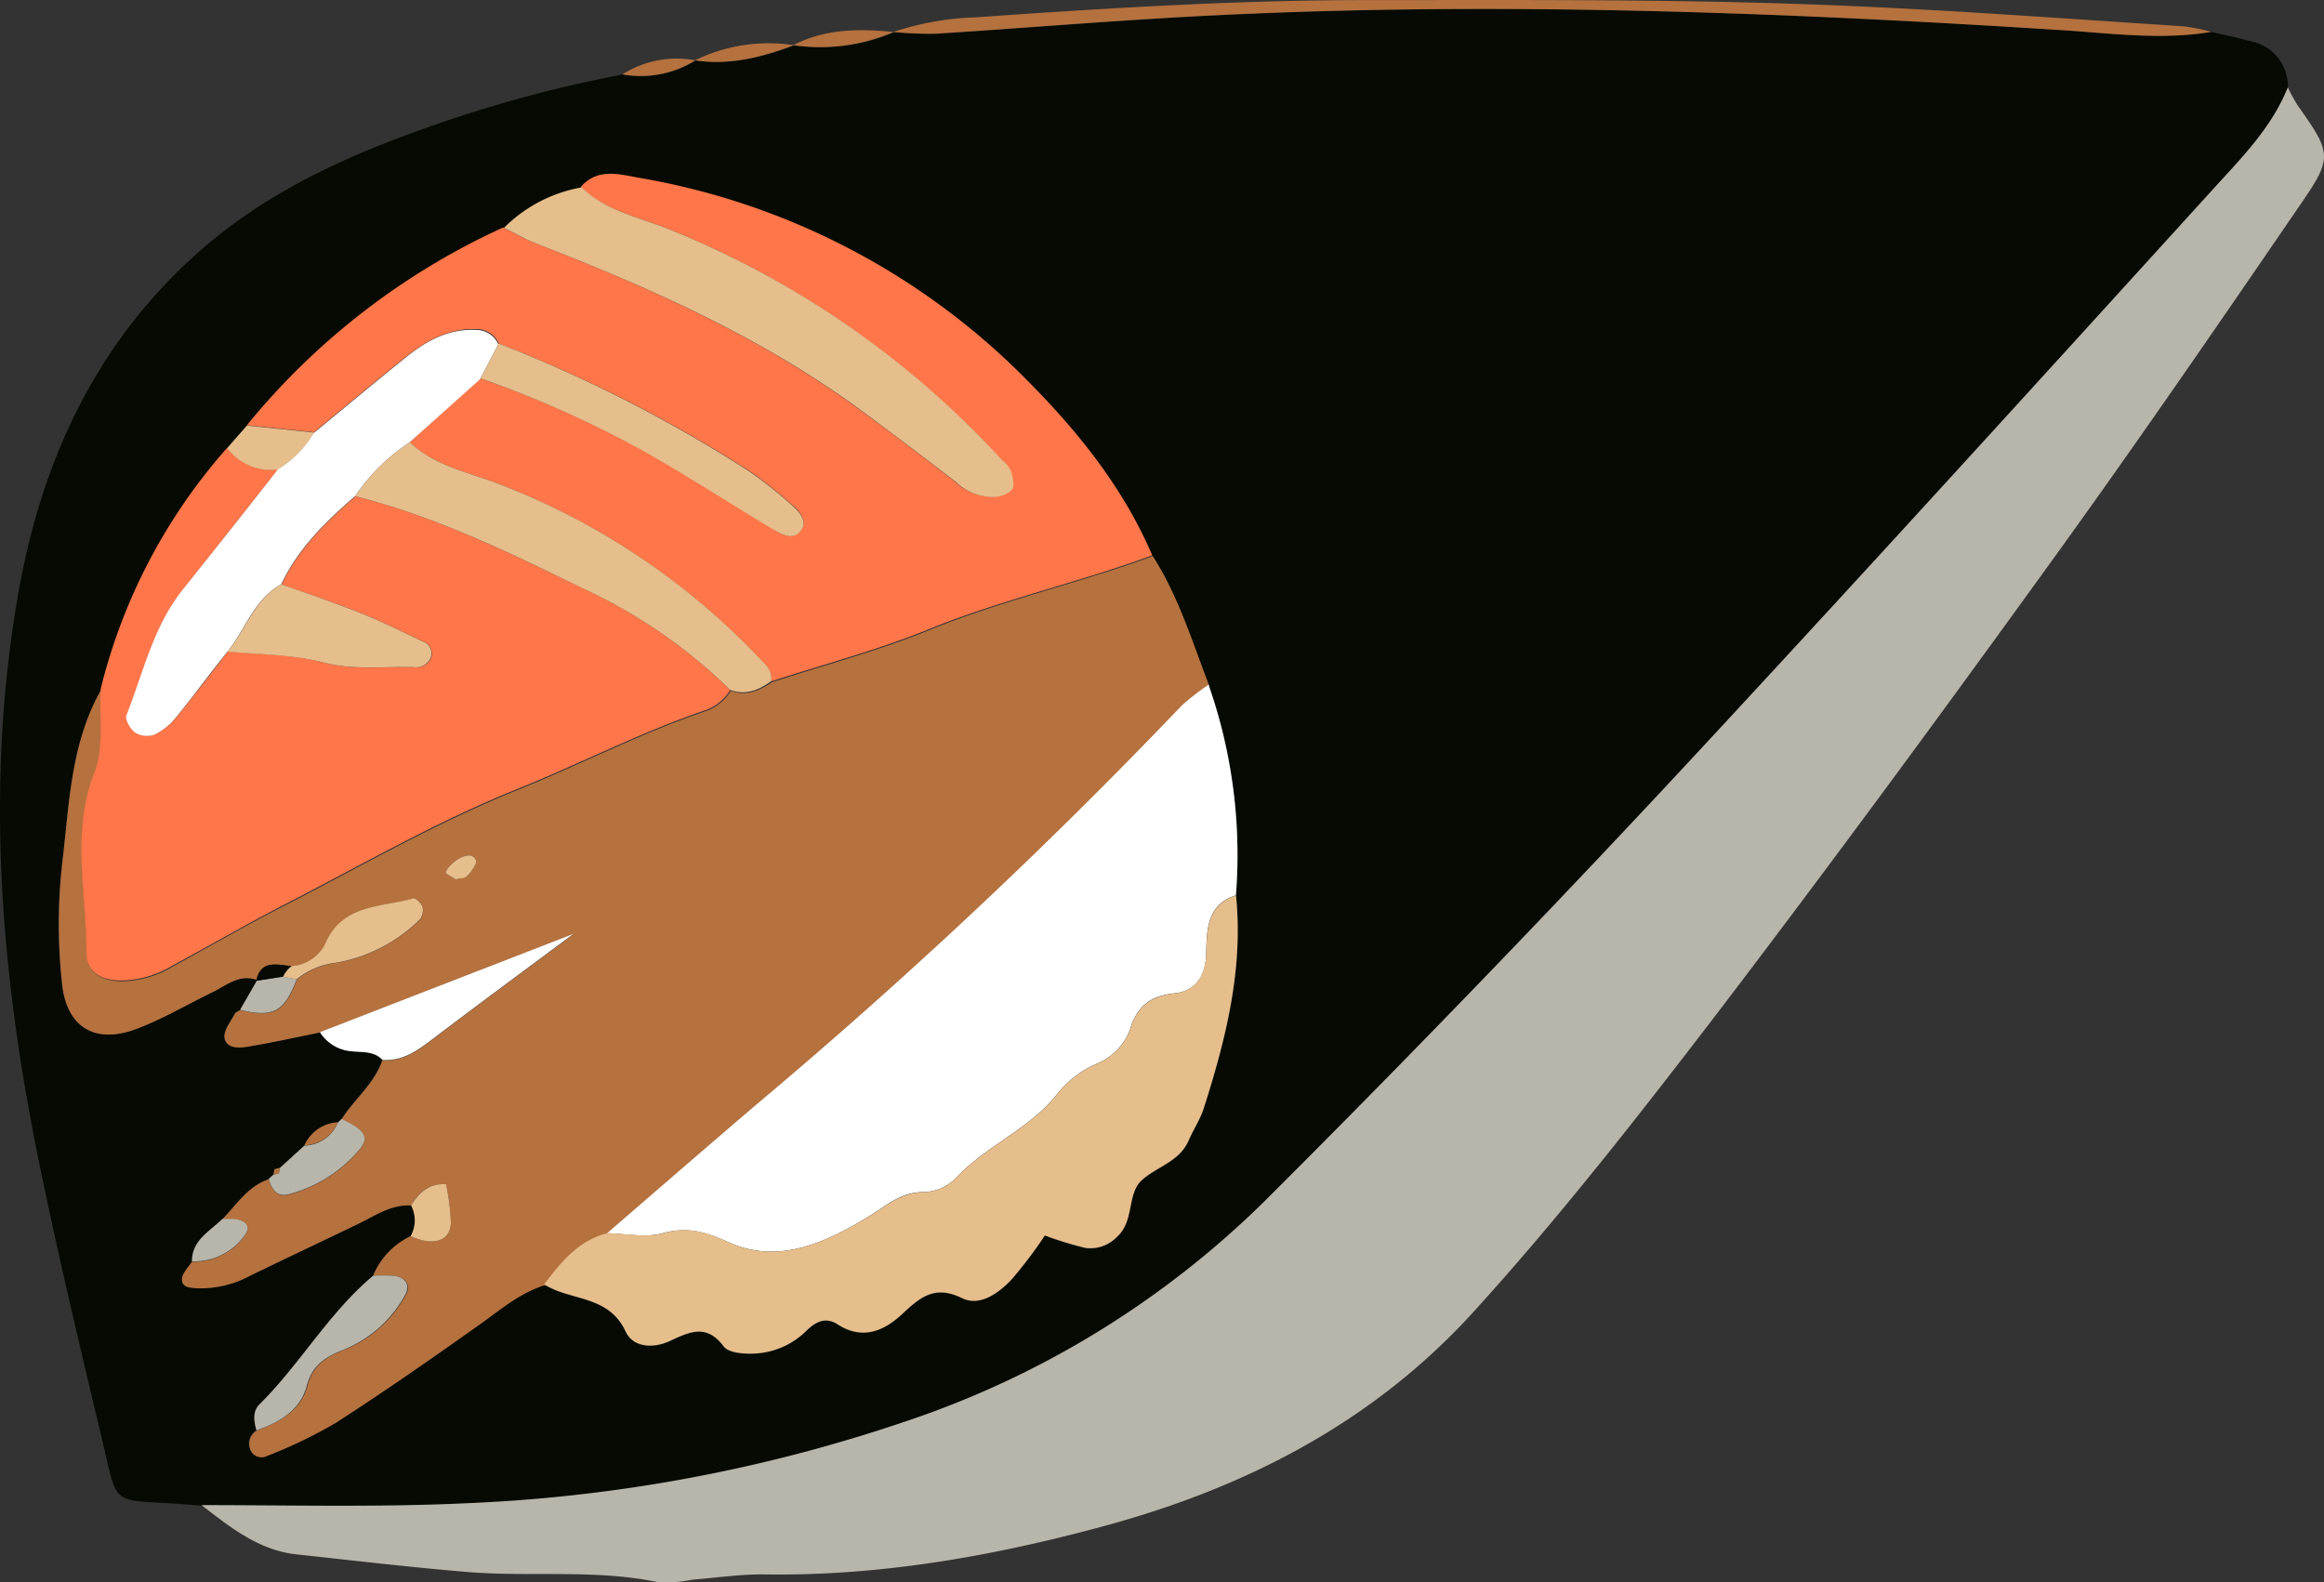 <svg xmlns="http://www.w3.org/2000/svg" width="254.958" height="173.618" viewBox="0 0 254.958 173.618">
  <rect x="0" y="0" width="254.958" height="173.618" fill="#333333" stroke="none"/>
  <g id="s9" transform="translate(-6690.573 -4462.619)">
    <path id="Path_330" data-name="Path 330" d="M-1432.14,736.36c1.49.35,3,.66,4.47,1.06a5,5,0,0,1,3.94,5.08c-1.76,4.41-5.06,7.72-8.16,11.13-18.24,20-36.47,40.1-54.89,60q-24,25.83-48.87,50.75a102.24,102.24,0,0,1-39.82,24.53,171.57,171.57,0,0,1-47.76,8.93c-9.78.47-19.59.17-29.38.22-1-.08-2.06-.17-3.09-.23-6.9-.45-6.09.23-7.81-7-2.39-10-4.79-20.08-6.87-30.19-4.25-20.65-6-41.48-2.38-62.38,2.55-14.85,8.65-28.07,20.34-38.19,6.75-5.83,14.66-9.62,22.94-12.63a145.247,145.247,0,0,1,23.09-6.41,11.29,11.29,0,0,0,8-1.54h0c3.79.58,7.35-.35,10.85-1.66h0a20.371,20.371,0,0,0,11-1.45h0a41.907,41.907,0,0,0,4.61.19c8.5-.54,17-1.24,25.49-1.74,32.79-1.94,65.54-.73,98.28,1.36C-1443,736.53-1437.55,737.27-1432.14,736.36ZM-1637.66,856a4.25,4.25,0,0,0-3.65,2.51L-1644,861l-.6.15-.13.6-.51.47c-2.29.78-3.53,2.8-5.1,4.41-1.41,1.34-3.32,2.32-3.32,4.66-.38.61-1,1.2-1.09,1.85-.08,1,.89,1,1.64,1.07a11.589,11.589,0,0,0,5.93-1.43c3.93-1.9,7.88-3.77,11.81-5.66,1.84-.88,3.56-2.11,5.75-2a3.51,3.51,0,0,1-.05,3.37,8.33,8.33,0,0,0-4.12,4.35c-4.86,4.07-8,9.67-12.46,14.08-.78.76-.61,1.85-.34,2.84a1.71,1.71,0,0,0-.76,2,1.3,1.3,0,0,0,.718.836,1.3,1.3,0,0,0,1.1-.016,53.006,53.006,0,0,0,7.55-3.63c5.36-3.45,10.59-7.1,15.79-10.79,2.29-1.62,4.41-3.48,7.16-4.33a14.641,14.641,0,0,0,1.38.67c2.78,1.06,6,1.07,7.59,4.53.77,1.69,3,1.84,4.82,1,2.11-1,4-2,5.93.61.56.75,2.39.83,3.61.75a8.62,8.62,0,0,0,5.48-2.52c1-.93,2.06-1.54,3.41-.66,2.65,1.72,5,.74,7-1.08s3.55-3.29,6.58-1.83c2,1,4-.49,5.47-2a49.009,49.009,0,0,0,3.67-4.85,39,39,0,0,0,4.46,1.37,4.06,4.06,0,0,0,3.48-1.25c1.89-1.7,1.06-4.69,2.69-6.18s4.14-2,5.15-4.38c.51-1.18,1.25-2.27,1.64-3.48,2.43-7.6,4.37-15.29,3.55-23.39a56.48,56.48,0,0,0-3-23.1c-1.87-4.82-3.36-9.8-6.19-14.2-3.08-7.19-7.82-13.2-13.22-18.73a78.2,78.2,0,0,0-42.91-22.62c-2.2-.4-4.59-1.18-6.47,1a16,16,0,0,0-8.61,4.44,78.168,78.168,0,0,0-28.11,21.7l-2.17,2.47a62.381,62.381,0,0,0-13.82,26.41c-3.4,6-3.5,12.72-4.3,19.23a59.754,59.754,0,0,0,0,13c.48,4.88,3.65,6.74,8.15,5,2.86-1.08,5.53-2.67,8.29-4,1.57-.76,3-2.09,5-1.36l-1.89,3.28c-.21.13-.51.22-.61.42-.44.85-1.23,1.8-1.12,2.61.16,1.17,1.53,1.14,2.46,1,2.69-.44,5.36-1,8-1.57a4.53,4.53,0,0,0,3.52,2.1c1.14.13,2.41,0,3.33.93-.87,2.59-3.06,4.27-4.47,6.49Z" transform="translate(8365.291 3729.758)" fill="#060a02"/>
    <path id="Path_331" data-name="Path 331" d="M-1652.61,898c9.79,0,19.6.25,29.38-.22a171.57,171.57,0,0,0,47.76-8.93,102.241,102.241,0,0,0,39.82-24.53q24.95-24.9,48.87-50.75c18.42-19.87,36.65-39.93,54.89-60,3.1-3.41,6.4-6.72,8.16-11.13a18.667,18.667,0,0,0,1.09,2c3.69,5.21,3.85,5.69.38,10.73-9,13.15-18.06,26.35-27.41,39.29-12.07,16.71-24.27,33.33-36.77,49.72-8.43,11-17,22-26.37,32.34-11.31,12.56-25.66,19.79-41.61,24-11.95,3.19-24.15,5.3-36.63,5.08-2.56,0-5.13.37-7.7.58a14.292,14.292,0,0,1-3.82.27c-6.9-1.44-13.91-.54-20.84-1.11-6.16-.51-12.3-1.23-18.44-1.9C-1646.13,903.1-1649.35,900.52-1652.61,898Z" transform="translate(8365.291 3729.758)" fill="#b8b5aa"/>
    <path id="Path_332" data-name="Path 332" d="M-1432.14,736.36c-5.41.91-10.83.17-16.21-.18-32.74-2.09-65.49-3.3-98.28-1.36-8.51.5-17,1.2-25.49,1.74a41.907,41.907,0,0,1-4.61-.19,31.778,31.778,0,0,1,9.11-1.61c14.19-1,28.37-1.88,42.6-1.89,18.1,0,36.2-.14,54.28.69,11.88.54,23.74,1.42,35.6,2.19a21,21,0,0,1,3,.61Z" transform="translate(8365.291 3729.758)" fill="#b5713e"/>
    <path id="Path_333" data-name="Path 333" d="M-1587.62,737.82c-3.5,1.31-7.06,2.24-10.85,1.66a18.3,18.3,0,0,1,10.85-1.66Z" transform="translate(8365.291 3729.758)" fill="#b5713e"/>
    <path id="Path_334" data-name="Path 334" d="M-1576.69,736.37a20.37,20.37,0,0,1-11,1.45C-1584.18,736-1580.46,736-1576.69,736.37Z" transform="translate(8365.291 3729.758)" fill="#b5713e"/>
    <path id="Path_335" data-name="Path 335" d="M-1598.43,739.48a11.29,11.29,0,0,1-8,1.54,11.09,11.09,0,0,1,8-1.54Z" transform="translate(8365.291 3729.758)" fill="#b5713e"/>
    <path id="Path_336" data-name="Path 336" d="M-1633.79,872.84a8.33,8.33,0,0,1,4.12-4.35c2.47,1.11,4.32.59,4.42-1.4a24.186,24.186,0,0,0-.54-4.31c-2-.08-3,1-3.83,2.34-2.19-.12-3.91,1.11-5.75,2-3.93,1.89-7.88,3.76-11.81,5.66a11.59,11.59,0,0,1-5.93,1.43c-.75-.06-1.72-.08-1.64-1.07.06-.65.71-1.24,1.09-1.85a6.79,6.79,0,0,0,5.7-2.74c.89-1.07.22-1.69-.92-1.89a10.173,10.173,0,0,0-1.46,0c1.57-1.61,2.81-3.63,5.1-4.41.31,1,.84,2,2.09,1.71a15.17,15.17,0,0,0,7.72-4.77c1.3-1.42.89-2.23-1.81-3.52,1.41-2.22,3.6-3.9,4.48-6.48,2.21.16,3.84-1,5.49-2.28,4.85-3.68,9.75-7.3,15.47-11.55l-27.82,10.79c-2.67.53-5.34,1.13-8,1.57-.93.15-2.3.18-2.46-1-.11-.81.68-1.76,1.12-2.61.1-.2.4-.29.61-.42,3.65.88,4.83.24,6.22-3.36a8.14,8.14,0,0,1,4.12-1.79,17.26,17.26,0,0,0,9.39-4.8,1.62,1.62,0,0,0,.27-1.38c-.12-.39-.76-1-1-.91-3.53,1-7.81.6-9.68,5a4.43,4.43,0,0,1-3.68,2.42c-1.58-.12-3.37-.76-3.89,1.63l.13-.1c-2-.73-3.41.6-5,1.36-2.76,1.34-5.43,2.93-8.29,4-4.5,1.69-7.67-.17-8.15-5a59.755,59.755,0,0,1,0-13c.8-6.51.9-13.27,4.3-19.23-.18,3.07.38,6.43-.68,9.15-2.58,6.59-.94,13.16-.89,19.73,0,2.09,1.42,3,3.6,3.12a11.14,11.14,0,0,0,5.87-1.65c4-2.17,8-4.5,12.1-6.6,8.47-4.35,16.76-9.15,25.56-12.7,6.88-2.77,13.48-6.2,20.5-8.61a5.191,5.191,0,0,0,3-2.32c1.7.63,3.13,0,4.5-.93,5.77-1.89,11.68-3.44,17.29-5.73,8-3.27,16.43-5.14,24.51-8.11,2.83,4.4,4.32,9.38,6.19,14.2a25.491,25.491,0,0,0-3,2.34,581.338,581.338,0,0,1-46.07,43.27c-5.67,4.82-11.28,9.71-16.92,14.57-3.19.79-5.06,3.19-6.91,5.62-2.75.85-4.87,2.71-7.16,4.33-5.2,3.69-10.43,7.34-15.79,10.79a52.993,52.993,0,0,1-7.55,3.63,1.3,1.3,0,0,1-1.1.016,1.3,1.3,0,0,1-.718-.836,1.69,1.69,0,0,1,.76-2c2.49-.9,4.82-2.21,5.52-4.86.61-2.34,2.08-3.21,4.07-4a13.42,13.42,0,0,0,6.73-6c.6-1.06,0-1.95-1.24-2.1A17.374,17.374,0,0,0-1633.79,872.84Zm9.11-43.49a3.528,3.528,0,0,0,1.33-.49c.33-.31,1-1.3.84-1.64-.38-.8-1.26-.49-1.9-.13a4.69,4.69,0,0,0-1.1.94,1.189,1.189,0,0,0-.31.63,9.322,9.322,0,0,0,1.14.69Z" transform="translate(8365.291 3729.758)" fill="#b5713e"/>
    <path id="Path_337" data-name="Path 337" d="M-1548.31,793.79c-8.08,3-16.51,4.84-24.51,8.11-5.61,2.29-11.52,3.84-17.28,5.72.16-1.19-.68-1.87-1.38-2.59a77.589,77.589,0,0,0-28.65-19.12c-3.29-1.25-6.94-1.95-9.63-4.53l7.73-7a116.608,116.608,0,0,1,18.24,8.11c4.66,2.65,9.17,5.58,13.77,8.34,1,.63,2.4,1.54,3.29,0,.57-.94-.38-2-1.14-2.61a44.824,44.824,0,0,0-4.81-3.8A154.274,154.274,0,0,0-1620,770.55a2.66,2.66,0,0,0-2.42-1.58c-3-.12-5.47,1.23-7.72,3-3.4,2.74-6.75,5.54-10.12,8.31l-7.37-.77a78.089,78.089,0,0,1,28.11-21.69c1.15.56,2.26,1.22,3.45,1.69,12.51,4.86,24.74,10.29,35.64,18.28q5.28,3.87,10.46,7.9a5.891,5.891,0,0,0,4.18,1.66,3,3,0,0,0,2-.79c.32-.45.08-1.41-.12-2.09a3.551,3.551,0,0,0-1-1.2,100.309,100.309,0,0,0-36.52-25.3c-3.26-1.32-6.9-2-9.58-4.59,1.88-2.16,4.27-1.38,6.47-1A78.2,78.2,0,0,1-1561.63,775C-1556.13,780.59-1551.39,786.6-1548.31,793.79Z" transform="translate(8365.291 3729.758)" fill="#fe7649"/>
    <path id="Path_338" data-name="Path 338" d="M-1594.61,808.56a5.19,5.19,0,0,1-3,2.32c-7,2.41-13.62,5.84-20.5,8.61-8.8,3.55-17.09,8.35-25.56,12.7-4.08,2.1-8.05,4.43-12.1,6.6a11.14,11.14,0,0,1-5.87,1.65c-2.18-.09-3.58-1-3.6-3.12,0-6.57-1.69-13.14.89-19.73,1.06-2.72.5-6.08.68-9.15A62.377,62.377,0,0,1-1649.8,782a6,6,0,0,0,5.61,2.34c-3.48,4.4-6.94,8.81-10.44,13.19-3.25,4.08-4.32,9.13-6.19,13.82-.18.45.43,1.52,1,1.88a2.55,2.55,0,0,0,2.12.2,6.878,6.878,0,0,0,2.34-1.89c1.94-2.36,3.78-4.8,5.65-7.21,3.53.32,7,.3,10.58,1.24,3.11.84,6.56.42,9.87.5a1.72,1.72,0,0,0,1.82-1,1.36,1.36,0,0,0-.032-1.094,1.36,1.36,0,0,0-.828-.716c-2.28-1.1-4.57-2.23-6.92-3.17-2.83-1.13-5.73-2.08-8.61-3.11,1.87-3.93,4.9-6.89,8.13-9.67,8.72,2.22,16.75,6.12,24.8,10.05a57.489,57.489,0,0,1,16.29,11.2Z" transform="translate(8365.291 3729.758)" fill="#fe7649"/>
    <path id="Path_339" data-name="Path 339" d="M-1608.12,868.17c5.64-4.86,11.25-9.75,16.92-14.57a581.35,581.35,0,0,0,46.07-43.27,25.479,25.479,0,0,1,3-2.34,56.482,56.482,0,0,1,3,23.1c-3.12,1-3.2,3.64-3.26,6.3,0,2.28-1,4.2-3.45,4.45-2.66.28-4.13,1.39-4.92,4a6.51,6.51,0,0,1-3.71,3.76,11.17,11.17,0,0,0-4.25,3.27c-3.07,3.92-7.91,5.71-11.23,9.35a5.161,5.161,0,0,1-3.45,1.43c-2.54,0-4.11,1.54-6.1,2.73-4.64,2.8-9.8,5.26-15.29,2.78-2.5-1.14-4.5-1.73-7.2-1C-1603.88,868.7-1606.06,868.21-1608.12,868.17Z" transform="translate(8365.291 3729.758)" fill="#fff"/>
    <path id="Path_340" data-name="Path 340" d="M-1608.12,868.17c2.06,0,4.24.53,6.14,0,2.7-.76,4.7-.17,7.2,1,5.49,2.48,10.65,0,15.29-2.78,2-1.19,3.56-2.69,6.1-2.73a5.16,5.16,0,0,0,3.45-1.43c3.32-3.64,8.16-5.43,11.23-9.35a11.168,11.168,0,0,1,4.25-3.27,6.51,6.51,0,0,0,3.71-3.76c.79-2.59,2.26-3.7,4.92-4,2.41-.25,3.4-2.17,3.45-4.45.06-2.66.14-5.25,3.26-6.3.82,8.1-1.12,15.79-3.55,23.39-.39,1.21-1.13,2.3-1.64,3.48-1,2.35-3.51,2.88-5.15,4.38s-.8,4.48-2.69,6.18a4.06,4.06,0,0,1-3.48,1.25,39.006,39.006,0,0,1-4.46-1.37,49.027,49.027,0,0,1-3.67,4.85c-1.44,1.51-3.5,3-5.47,2-3-1.46-4.62,0-6.58,1.83s-4.35,2.8-7,1.08c-1.35-.88-2.44-.27-3.41.66a8.619,8.619,0,0,1-5.48,2.52c-1.22.08-3,0-3.61-.75-1.91-2.57-3.82-1.58-5.93-.61-1.84.85-4,.7-4.82-1-1.59-3.46-4.81-3.47-7.59-4.53a14.6,14.6,0,0,1-1.38-.67C-1613.18,871.36-1611.31,869-1608.12,868.17Z" transform="translate(8365.291 3729.758)" fill="#e6be8b"/>
    <path id="Path_341" data-name="Path 341" d="M-1610.91,753.42c2.68,2.6,6.32,3.27,9.58,4.59a100.309,100.309,0,0,1,36.52,25.3,3.549,3.549,0,0,1,1,1.2c.2.68.44,1.64.12,2.09a3,3,0,0,1-2,.79,5.891,5.891,0,0,1-4.18-1.66q-5.18-4-10.46-7.9c-10.9-8-23.13-13.42-35.64-18.28-1.19-.47-2.3-1.13-3.45-1.69a15.891,15.891,0,0,1,8.51-4.44Z" transform="translate(8365.291 3729.758)" fill="#e6be8b"/>
    <path id="Path_342" data-name="Path 342" d="M-1639.62,846.11l27.82-10.79c-5.72,4.25-10.62,7.87-15.47,11.55-1.65,1.26-3.28,2.44-5.49,2.28-.93-1-2.2-.81-3.34-.94A4.53,4.53,0,0,1-1639.62,846.11Z" transform="translate(8365.291 3729.758)" fill="#fff"/>
    <path id="Path_343" data-name="Path 343" d="M-1633.79,872.84a17.374,17.374,0,0,1,2.28,0c1.26.15,1.84,1,1.24,2.1a13.42,13.42,0,0,1-6.73,6c-2,.8-3.46,1.67-4.07,4-.7,2.65-3,4-5.52,4.86-.27-1-.44-2.09.34-2.85C-1641.77,882.51-1638.65,876.91-1633.79,872.84Z" transform="translate(8365.291 3729.758)" fill="#b8b5aa"/>
    <path id="Path_344" data-name="Path 344" d="M-1637.24,855.63c2.7,1.29,3.11,2.1,1.81,3.52a15.17,15.17,0,0,1-7.72,4.77c-1.25.29-1.78-.67-2.09-1.71l.51-.46.6-.14.13-.62,2.68-2.43a4.09,4.09,0,0,0,3.66-2.52Z" transform="translate(8365.291 3729.758)" fill="#b8b5aa"/>
    <path id="Path_345" data-name="Path 345" d="M-1644.18,784.37a6,6,0,0,1-5.62-2.34l2.17-2.48,7.38.77a11.551,11.551,0,0,1-3.93,4.05Z" transform="translate(8365.291 3729.758)" fill="#e6be8b"/>
    <path id="Path_346" data-name="Path 346" d="M-1629.62,865.12c.85-1.33,1.85-2.42,3.83-2.34a24.185,24.185,0,0,1,.54,4.31c-.1,2-2,2.51-4.42,1.4a3.51,3.51,0,0,0,.05-3.37Z" transform="translate(8365.291 3729.758)" fill="#e6be8b"/>
    <path id="Path_347" data-name="Path 347" d="M-1642.16,840.3c-1.39,3.6-2.57,4.24-6.22,3.36l1.89-3.28-.13.1,2.95-.47C-1643.17,840.13-1642.67,840.22-1642.16,840.3Z" transform="translate(8365.291 3729.758)" fill="#b8b5aa"/>
    <path id="Path_348" data-name="Path 348" d="M-1650.34,866.62a10.162,10.162,0,0,1,1.46,0c1.14.2,1.81.82.92,1.89a6.79,6.79,0,0,1-5.7,2.74C-1653.66,868.94-1651.75,868-1650.34,866.62Z" transform="translate(8365.291 3729.758)" fill="#b8b5aa"/>
    <path id="Path_349" data-name="Path 349" d="M-1637.66,856a4.091,4.091,0,0,1-3.66,2.52A4.27,4.27,0,0,1-1637.66,856Z" transform="translate(8365.291 3729.758)" fill="#b5713e"/>
    <path id="Path_350" data-name="Path 350" d="M1127.3,1431.75l-.14.62-.6.14.13-.61Z" transform="translate(5594.001 3158.998)" fill="#b5713e"/>
    <path id="Path_351" data-name="Path 351" d="M-1594.61,808.56a57.487,57.487,0,0,0-16.33-11.21c-8-3.93-16.08-7.83-24.81-10.05a21.108,21.108,0,0,1,6-5.92c2.69,2.58,6.34,3.28,9.63,4.53A77.588,77.588,0,0,1-1591.48,805c.7.72,1.54,1.4,1.38,2.59C-1591.48,808.58-1592.91,809.19-1594.61,808.56Z" transform="translate(8365.291 3729.758)" fill="#e6be8b"/>
    <path id="Path_352" data-name="Path 352" d="M-1642.16,840.3c-.51-.08-1-.17-1.51-.28a3.05,3.05,0,0,1,.94-1.17,4.43,4.43,0,0,0,3.68-2.42c1.87-4.41,6.15-4,9.68-5,.23-.07.87.52,1,.91a1.621,1.621,0,0,1-.27,1.38,17.26,17.26,0,0,1-9.39,4.8,8.141,8.141,0,0,0-4.13,1.78Z" transform="translate(8365.291 3729.758)" fill="#e6be8b"/>
    <path id="Path_353" data-name="Path 353" d="M-1624.68,829.35a9.312,9.312,0,0,1-1.14-.69,1.191,1.191,0,0,1,.31-.63,4.7,4.7,0,0,1,1.1-.94c.64-.36,1.52-.67,1.9.13.17.34-.42,1.19-.84,1.64S-1624.23,829.2-1624.68,829.35Z" transform="translate(8365.291 3729.758)" fill="#e6be8b"/>
    <path id="Path_354" data-name="Path 354" d="M-1642.73,838.85a3.05,3.05,0,0,0-.94,1.17l-2.95.46C-1646.1,838.09-1644.31,838.73-1642.73,838.85Z" transform="translate(8365.291 3729.758)" fill="#060a02"/>
    <path id="Path_355" data-name="Path 355" d="M-1629.76,781.38a21.109,21.109,0,0,0-6,5.92c-3.22,2.78-6.25,5.74-8.11,9.67-3,1.67-3.91,4.94-5.89,7.39s-3.71,4.85-5.65,7.21a6.879,6.879,0,0,1-2.34,1.89,2.55,2.55,0,0,1-2.12-.2c-.53-.36-1.14-1.43-1-1.88,1.87-4.69,2.94-9.74,6.19-13.82,3.5-4.38,7-8.79,10.44-13.19a11.491,11.491,0,0,0,3.94-4c3.37-2.77,6.72-5.57,10.12-8.31,2.25-1.81,4.7-3.16,7.72-3a2.64,2.64,0,0,1,2.41,1.58l-2,3.83Z" transform="translate(8365.291 3729.758)" fill="#fff"/>
    <path id="Path_356" data-name="Path 356" d="M-1622,774.38l2-3.83a154,154,0,0,1,27.32,13.92,44.846,44.846,0,0,1,4.81,3.8c.76.65,1.71,1.67,1.14,2.61-.89,1.49-2.24.58-3.29,0-4.6-2.76-9.11-5.69-13.77-8.34a116.613,116.613,0,0,0-18.21-8.16Z" transform="translate(8365.291 3729.758)" fill="#e6be8b"/>
    <path id="Path_357" data-name="Path 357" d="M-1649.75,804.36c2-2.45,2.93-5.72,5.89-7.39,2.87,1,5.77,2,8.6,3.11,2.35.94,4.64,2.07,6.92,3.17a1.36,1.36,0,0,1,.828.716,1.36,1.36,0,0,1,.032,1.094,1.72,1.72,0,0,1-1.82,1c-3.31-.08-6.76.34-9.87-.5C-1642.71,804.66-1646.22,804.68-1649.75,804.36Z" transform="translate(8365.291 3729.758)" fill="#e6be8b"/>
  </g>
</svg>
